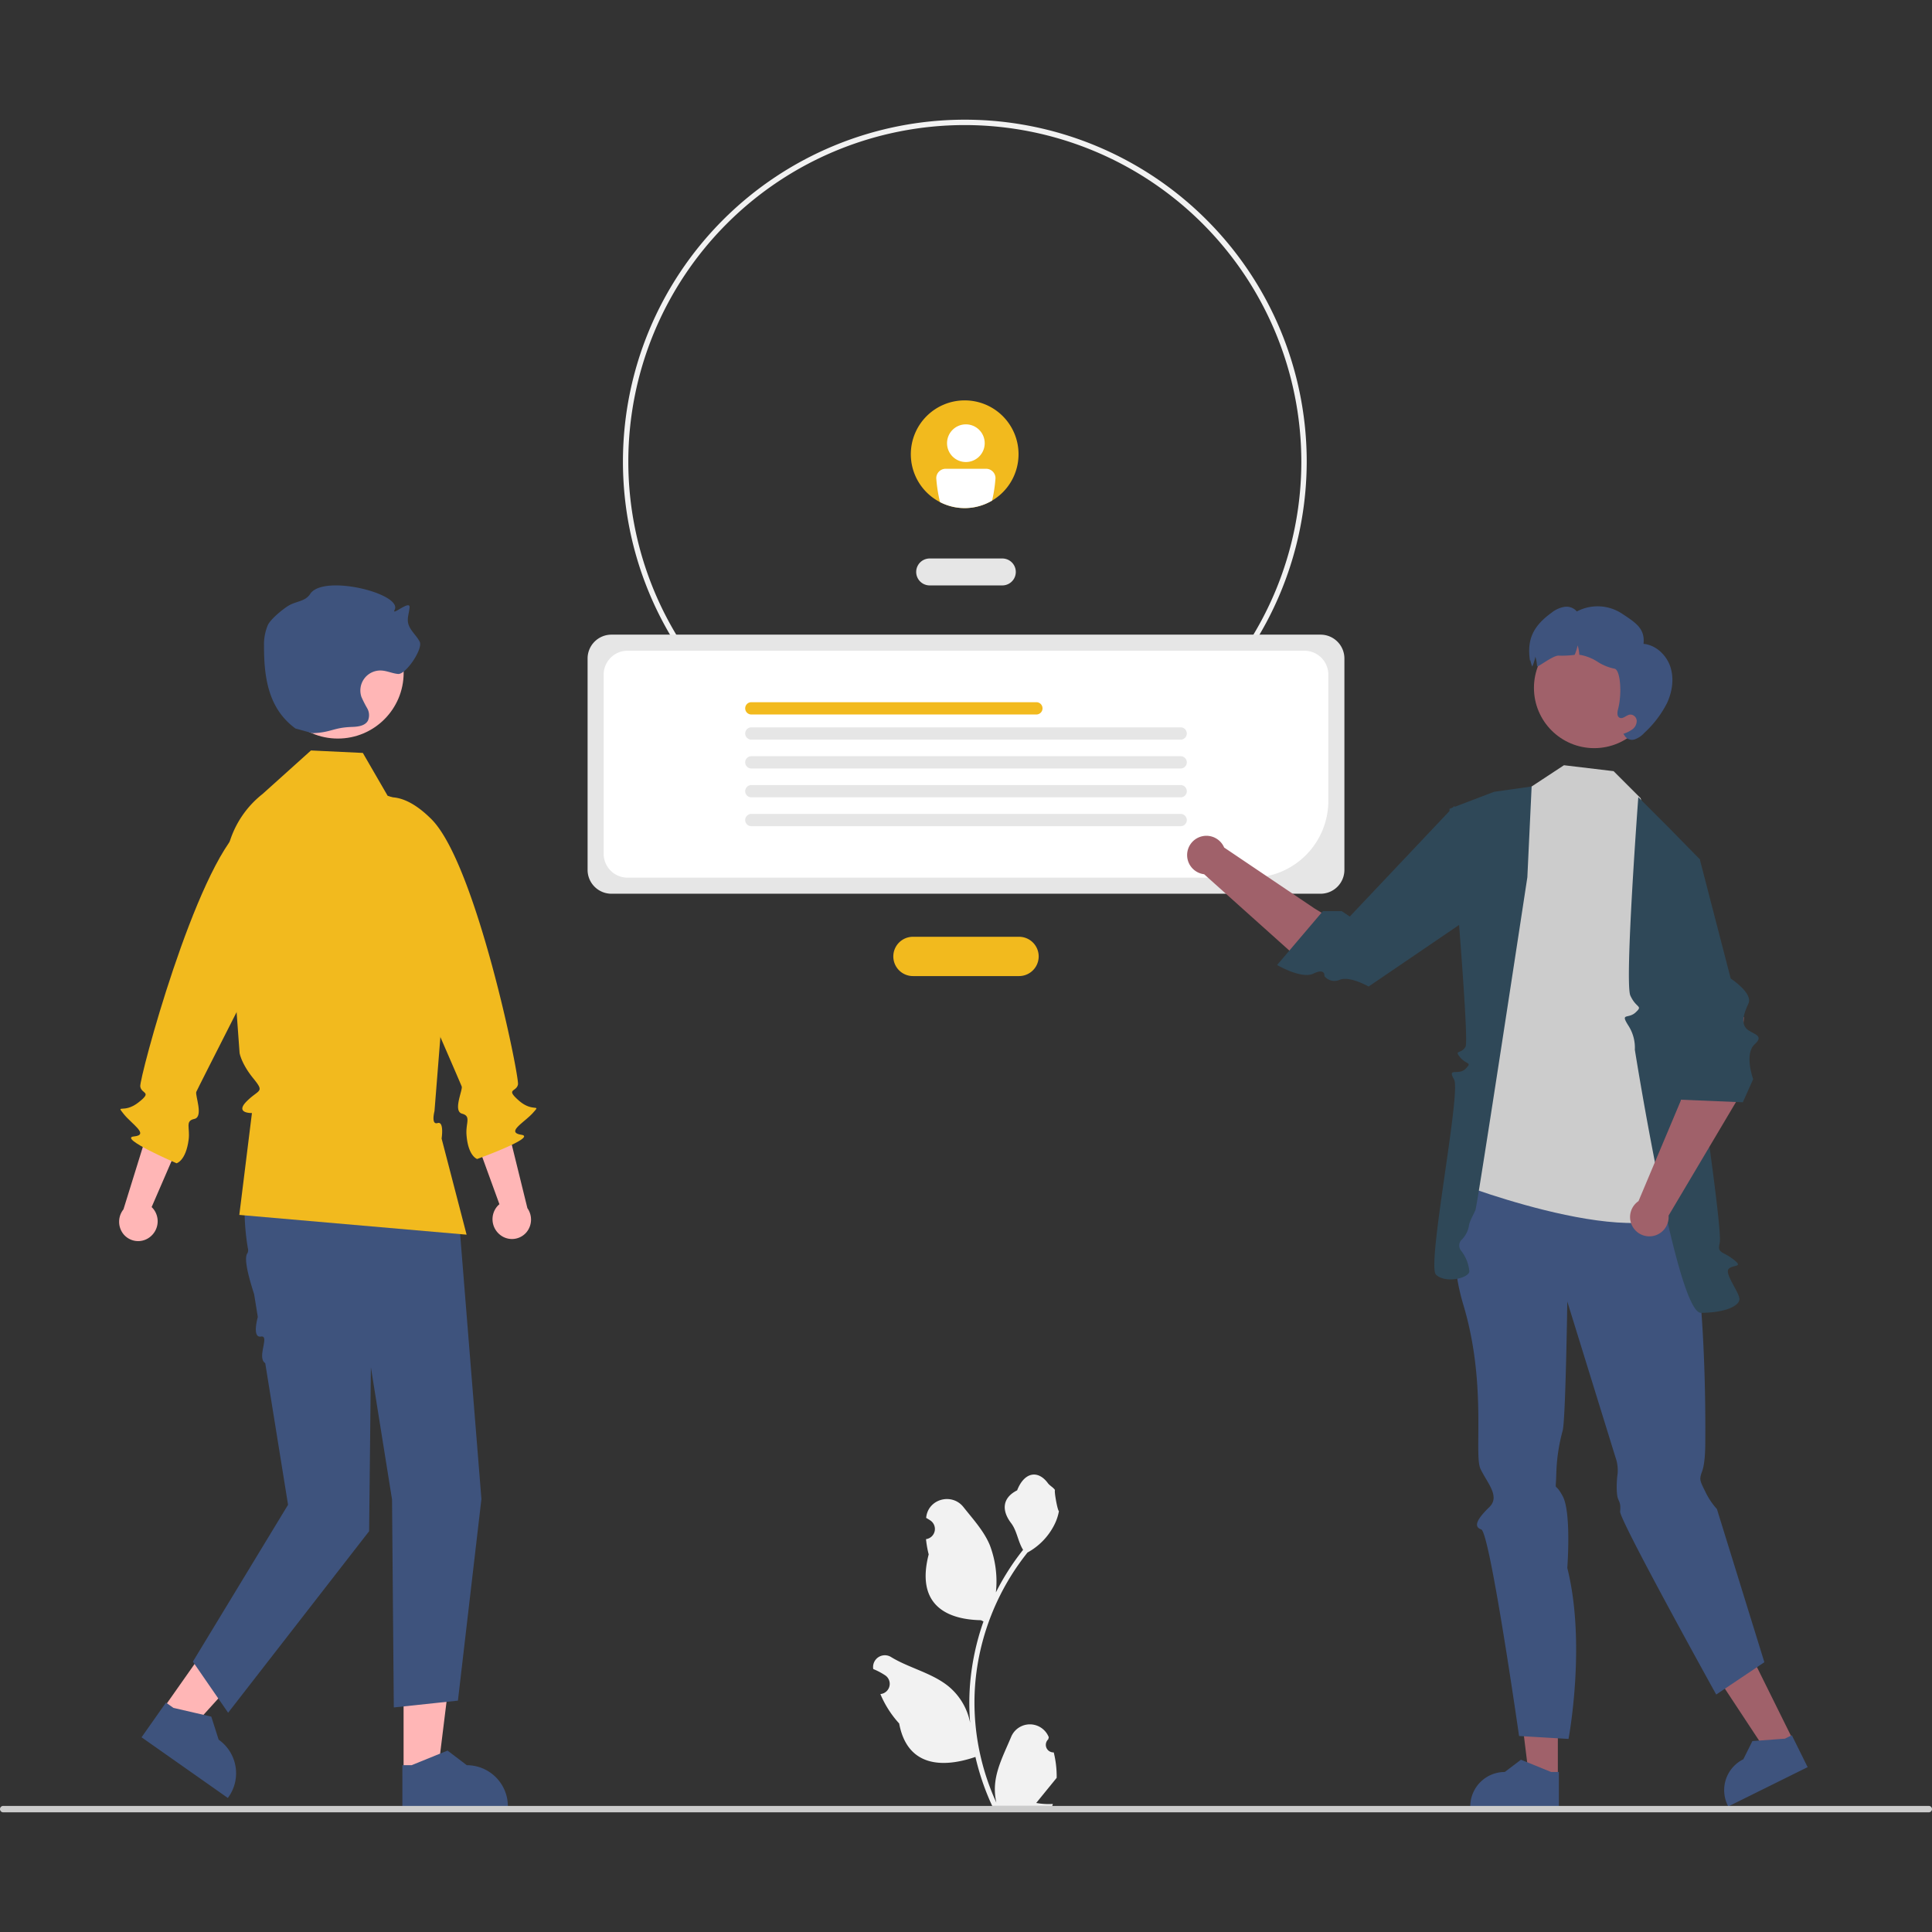 <svg xmlns="http://www.w3.org/2000/svg" xmlns:svgjs="http://svgjs.com/svgjs" xmlns:xlink="http://www.w3.org/1999/xlink" width="288" height="288"><rect width="100%" height="100%" fill="#333333" stroke="none"/><svg xmlns="http://www.w3.org/2000/svg" width="288" height="288" data-name="Layer 1" viewBox="0 0 717.67 628.751"><path fill="#f2f2f2" d="M619.555 700.629a2.807 2.807 0 01-2.035-4.866l.192-.765q-.038-.092-.076-.184a7.539 7.539 0 00-13.907.052c-2.275 5.478-5.17 10.966-5.883 16.758a22.303 22.303 0 00.392 7.671 89.42 89.42 0 01-8.134-37.139 86.307 86.307 0 01.535-9.628q.444-3.931 1.231-7.807a90.456 90.456 0 0117.938-38.337 24.073 24.073 0 0010.012-10.387 18.363 18.363 0 001.67-5.018c-.487.064-1.838-7.359-1.47-7.815-.679-1.031-1.895-1.543-2.637-2.549-3.689-5.002-8.773-4.129-11.426 2.669-5.669 2.861-5.724 7.606-2.245 12.169 2.213 2.903 2.517 6.832 4.459 9.94-.2.256-.408.503-.607.759a91.039 91.039 0 00-9.502 15.054 37.846 37.846 0 00-2.259-17.579c-2.163-5.217-6.216-9.611-9.786-14.122-4.288-5.418-13.08-3.053-13.836 3.814q-.011.1-.021.199.795.449 1.557.952a3.808 3.808 0 01-1.535 6.93l-.078.012a37.891 37.891 0 00.999 5.665c-4.579 17.71 5.307 24.16 19.424 24.45.312.16.615.32.927.471A92.924 92.924 0 00588.45 675.54a88.135 88.135 0 00.064 14.231l-.024-.168a23.289 23.289 0 00-7.95-13.448c-6.118-5.026-14.762-6.877-21.363-10.916a4.371 4.371 0 00-6.694 4.252q.013.088.027.176a25.579 25.579 0 012.868 1.382q.795.449 1.557.952a3.808 3.808 0 01-1.535 6.93l-.078.012c-.056.008-.104.016-.16.024a37.923 37.923 0 006.975 10.923c2.863 15.46 15.162 16.927 28.318 12.425h.008a92.897 92.897 0 006.24 18.218h22.293c.08-.248.152-.503.224-.751a25.329 25.329 0 01-6.169-.367c1.654-2.03 3.308-4.075 4.962-6.105a1.383 1.383 0 00.104-.12c.839-1.039 1.686-2.069 2.525-3.108l0-.001a37.101 37.101 0 00-1.087-9.451zM586.526 348.136a127 127 0 11127-127A127.144 127.144 0 01586.526 348.136zm0-252a125 125 0 10125 125A125.141 125.141 0 00586.526 96.136z" class="colorf2f2f2 svgShape" transform="translate(-228.126 -94.136)"/><path fill="#e6e6e6" d="M600.461,267.136h-27a5,5,0,0,1,0-10h27a5,5,0,0,1,0,10Z" class="colore6e6e6 svgShape" transform="translate(-228.126 -94.136)"/><path fill="#f2ba1e" d="M606.663,412.253h-39.405a7.297,7.297,0,1,1,0-14.595h39.405a7.297,7.297,0,1,1,0,14.595Z" class="color6c63ff svgShape" transform="translate(-228.126 -94.136)"/><path fill="#e6e6e6" d="M718.673,381.666H455.248a8.863,8.863,0,0,1-8.853-8.853V294.279a8.863,8.863,0,0,1,8.853-8.853H718.673a8.863,8.863,0,0,1,8.853,8.853v78.534A8.863,8.863,0,0,1,718.673,381.666Z" class="colore6e6e6 svgShape" transform="translate(-228.126 -94.136)"/><path fill="#fff" d="M693.078,375.695H461.221a8.863,8.863,0,0,1-8.853-8.853V300.255a8.863,8.863,0,0,1,8.853-8.853H712.701a8.863,8.863,0,0,1,8.853,8.853v46.963A28.509,28.509,0,0,1,693.078,375.695Z" class="colorfff svgShape" transform="translate(-228.126 -94.136)"/><path fill="#f2ba1e" d="M613.101,315.083H507.224a2.283,2.283,0,1,1,0-4.566H613.101a2.283,2.283,0,0,1,0,4.566Z" class="color6c63ff svgShape" transform="translate(-228.126 -94.136)"/><path fill="#e6e6e6" d="M666.698 324.422H507.224a2.283 2.283 0 110-4.566H666.698a2.283 2.283 0 010 4.566zM666.698 335.141H507.224a2.283 2.283 0 110-4.566H666.698a2.283 2.283 0 010 4.566zM666.698 345.861H507.224a2.283 2.283 0 110-4.566H666.698a2.283 2.283 0 010 4.566zM666.698 356.58H507.224a2.283 2.283 0 110-4.566H666.698a2.283 2.283 0 010 4.566z" class="colore6e6e6 svgShape" transform="translate(-228.126 -94.136)"/><polygon fill="#a0616a" points="578.689 615.836 567.988 615.835 562.897 574.558 578.692 574.559 578.689 615.836" class="colora0616a svgShape"/><path fill="#3e537d" d="M807.192,721.136l-32.909-.001v-.416a12.81,12.81,0,0,1,12.809-12.809h.001l6.011-4.56,11.215,4.561,2.873 0Z" class="color2f2e41 svgShape" transform="translate(-228.126 -94.136)"/><polygon fill="#a0616a" points="666.179 602.133 656.59 606.883 633.703 572.157 647.856 565.146 666.179 602.133" class="colora0616a svgShape"/><path fill="#3e537d" d="M899.599 706.106l-29.488 14.609-.185-.373a12.81 12.81 0 015.791-17.164l.001-0 3.362-6.755 12.075-.892 2.574-1.275zM775.112 488.1s-12.181 16.982-3.389 46.32 3.857 55.568 6.325 60.828 7.436 10.254 3.331 14.242-6.267 7.23-3.025 8.311 14.051 76.74 14.051 76.74l18.374 1.081s6.656-35.146-.455-63.509c0 0 1.561-20.59-1.694-26.638s-2.617-.593-2.396-8.184a66.656 66.656 0 012.383-16.238c1.081-4.323 1.707-47.898 1.707-47.898l17.887 57.824a14.399 14.399 0 01.789 6.226c-.443 2.979-.446 7.43.096 8.987s1.146 1.885.844 4.964 35.698 67.979 35.698 67.979l17.887-12-17.623-56.9a26.753 26.753 0 01-4.323-6.485c-2.162-4.323-2.246-4.562-1.123-7.685S861.58 586.857 861.58 585.036s1.123-84.503-12.949-96.664S775.112 488.1 775.112 488.1z" class="color2f2e41 svgShape" transform="translate(-228.126 -94.136)"/><path fill="#ccc" d="M841.188,356.559l-3.662-10.423-10-10L809.081,333.934l-12.008,7.895-11.121,10.964L769.526,489.136s77.583,29.912,87.748,4.809Z" class="colorccc svgShape" transform="translate(-228.126 -94.136)"/><path fill="#2f4858" d="M847.477 356.559l-10.776-10.776s-5.148 68.872-2.955 73.716 4.776 3.608 1.984 6.226-5.791.02-2.791 4.819a15.191 15.191 0 012.477 9.09s15.523 97.71 24.523 97.71 14.635-2.635 14.317-5.317-5.626-9.362-3.972-11.023 5.733-.406 1.694-3.533-6.039-2.127-5.039-6.127-6.645-55.854-6.645-55.854l-.746-86.614zM797.073 341.829l-13.956 1.975-16.591 6.333s7.578 85.482 5.995 88.344-4.393 1.075-1.988 3.969 4.57 1.61 1.988 4.252-6.929-.705-4.255 3.969-10.209 69.015-6.74 72.467 12.406 1.304 12.409-1.245a14.759 14.759 0 00-2.996-7.549 3.042 3.042 0 010-4 9.778 9.778 0 002.793-5.046c.207-1.954 1.735-4.356 2.471-6.155s19.279-123.591 19.279-123.591z" class="color3f3d56 svgShape" transform="translate(-228.126 -94.136)"/><path fill="#a0616a" d="M737.526,409.136l6.294-3.286C735.962,398.762,716.463,387.164,716.463,387.164l-33.606-22.656a7.163,7.163,0,1,0-7.441,9.913l37.661,33.741Z" class="colora0616a svgShape" transform="translate(-228.126 -94.136)"/><path fill="#2f4858" d="M783.526,384.136l.068-27.634-15.351-7.342L729.526,390.136l-3-2h-7l-17,20s9.054,5.366,13.527,3.183,4.053.954,4.053.954a4.743,4.743,0,0,0,5.719,1.346c3.701-1.482,10.701,2.518,10.701,2.518Z" class="color3f3d56 svgShape" transform="translate(-228.126 -94.136)"/><circle cx="592.194" cy="211.063" r="22.386" fill="#a0616a" class="colora0616a svgShape"/><path fill="#3e537d" d="M847.344,310.883a38.93,38.93,0,0,1-8.375,10.997,8.683,8.683,0,0,1-3.643,2.457,3.174,3.174,0,0,1-3.775-1.507l-.415-.567a11.553,11.553,0,0,0,3.351-1.657,3.934,3.934,0,0,0,1.621-3.214,2.423,2.423,0,0,0-2.468-2.281c-1.398.166-2.648,1.799-3.901,1.17-1.012-.515-.867-1.988-.577-3.1,1.558-5.805.906-14.803-1.336-15.117a18.133,18.133,0,0,1-6.262-2.563,17.569,17.569,0,0,0-6.282-2.526c-.161-.021-.325-.033-.498-.047a14.872,14.872,0,0,0-.621-3.529,17.401,17.401,0,0,1-1.108,3.525,34.518,34.518,0,0,1-5.851.296c-2.084-.242-8.073,4.614-8.118,3.946a14.871,14.871,0,0,0-.621-3.529,17.401,17.401,0,0,1-1.108,3.525c-.022.046-.033.085-.055.132-.637-1.552-.819-3.289-.803-1.992-1.337-8.249,1.315-13.216,8.085-18.108a10.219,10.219,0,0,1,4.662-2.087,5.023,5.023,0,0,1,4.62,1.707,16.489,16.489,0,0,1,16.707.757c4.87,3.263,8.712,5.433,8.064,11.267,4.616.445,8.515,4.152,9.973,8.545C850.054,301.784,849.303,306.694,847.344,310.883Z" class="color2f2e41 svgShape" transform="translate(-228.126 -94.136)"/><path fill="#a0616a" d="M875.919,427.532l-16.061-2.3c-5.432,9.083-7.362,33.258-7.362,33.258L836.778,495.848a7.163,7.163,0,1,0,11.167,5.38l25.807-43.484Z" class="colora0616a svgShape" transform="translate(-228.126 -94.136)"/><path fill="#2f4858" d="M838.939,371.841l6.805-9.373,13.8,6.413,11.477,44.273s8.381,5.454,6.593,9.302-2.739,6.952-.89,9.157,7.231,2.367,3.221,5.962-.577,12.987-.577,12.987l-3.843,8.576-24-1Z" class="color3f3d56 svgShape" transform="translate(-228.126 -94.136)"/><path fill="#ffb6b6" d="M283.864,509.151a7.392,7.392,0,0,0,1.375-10.218,7.091,7.091,0,0,0-.787-.869l10.248-23.664-10.178-9.425-10.534,33.935a7.371,7.371,0,0,0-.16,8.998,7.054,7.054,0,0,0,9.883,1.362Q283.788,509.212,283.864,509.151Z" class="colorffb6b6 svgShape" transform="translate(-228.126 -94.136)"/><path fill="#f2ba1e" d="M343.401,355.636s-7.586-14.421-25.184,1.153S279.824,450.318,280.228,453.249s4.705,1.772-.735,5.991-8.449.428-5.44,4.22,9.735,7.808,3.779,8.371,15.879,9.958,15.879,9.958,3.434-.825,4.488-8.749c.592-4.451-1.414-6.978,2.117-7.72s.221-8.791.729-10.057,28.695-56.581,28.695-56.581Z" class="color6c63ff svgShape" transform="translate(-228.126 -94.136)"/><polygon fill="#ffb6b6" points="149.919 613.706 162.661 613.705 168.724 564.551 149.916 564.552 149.919 613.706" class="colorffb6b6 svgShape"/><path fill="#3e537d" d="M377.595,721.136l39.188-.001v-.496A15.254,15.254,0,0,0,401.53,705.386H401.529l-7.158-5.431-13.356,5.431-3.421 0Z" class="color2f2e41 svgShape" transform="translate(-228.126 -94.136)"/><polygon fill="#ffb6b6" points="60.597 590.265 71.021 597.594 104.255 560.873 88.868 550.055 60.597 590.265" class="colorffb6b6 svgShape"/><path fill="#3e537d" d="M280.709 695.018l32.057 22.54.285-.405a15.254 15.254 0 00-3.704-21.251l-.001-.001-2.732-8.56-14.049-3.239-2.798-1.968zM327.271 463.302l-1.059 2.262c-6.96 14.869-8.74 31.491-6.035 47.685a2.701 2.701 0 01-.108 1.921c-1.677 1.968.954 10.516 2.463 15.289l1.36 8.44s-2.255 7.839 1.17 7.263-1.675 7.785 1.592 9.88l8.474 52.603-35.354 58.268 13.094 18.986 52.376-67.434.655-60.887 7.856 49.102.655 77.254 23.821-2.532 8.728-74.899-8.325-103.582-13.094-44.911z" class="color2f2e41 svgShape" transform="translate(-228.126 -94.136)"/><path fill="#f2ba1e" d="M343.637,328.446l19.271.918,9.215,15.92h0a28.491,28.491,0,0,1,18.223,16.6l6.001,14.825-6.826,85.718s-1.368,5.185,1.151,4.428,1.493,5.741,1.493,5.741l9.286,35.716-84.427-7.341,4.688-37.841s-6.518.21-1.935-4.373,6.812-3.123,2.409-8.541-5.057-9.346-5.057-9.346l-1.964-26.843-3.238-37.777a36.299,36.299,0,0,1,13.713-31.621l0,0Z" class="color6c63ff svgShape" transform="translate(-228.126 -94.136)"/><circle cx="125.505" cy="205.45" r="24.439" fill="#ffb6b6" class="colorffb6b6 svgShape"/><path fill="#3e537d" d="M344.187,322.022c7.013-.23,7.65-2.083,14.663-2.313,2.233-.073,4.868-.379,5.948-2.335a5.154,5.154,0,0,0-.262-4.588,41.901,41.901,0,0,1-2.16-4.25,7.423,7.423,0,0,1,7.355-9.786c2.134.092,4.139,1.096,6.267,1.279,2.919.252,9.373-9.386,8.029-11.989-1.308-2.534-3.941-4.446-4.354-7.267-.271-1.845.491-3.679.595-5.541.154-2.761-6.845,3.465-5.563,1.014,3.144-6.011-26.487-13.464-31.366-5.934-1.823,2.814-5.073,2.622-7.969,4.312-1.898,1.108-6.691,4.929-7.781,7.311a18.545,18.545,0,0,0-1.388,7.673c-.044,12.218,1.818,23.457,11.673,30.679" class="color2f2e41 svgShape" transform="translate(-228.126 -94.136)"/><path fill="#ffb6b6" d="M413.568,508.101a7.392,7.392,0,0,1-.763-10.282,7.092,7.092,0,0,1,.838-.82l-8.817-24.234,10.723-8.801,8.489,34.503a7.371,7.371,0,0,1-.378,8.991,7.054,7.054,0,0,1-9.947.769Q413.64,508.166,413.568,508.101Z" class="colorffb6b6 svgShape" transform="translate(-228.126 -94.136)"/><path fill="#f2ba1e" d="M363.301 351.306s8.433-13.943 25.07 2.654 32.742 95.654 32.163 98.556-4.802 1.487.376 6.024 8.408.932 5.179 4.537-10.184 7.213-4.272 8.131-16.445 8.992-16.445 8.992-3.379-1.028-3.958-9.001c-.325-4.478 1.828-6.881-1.652-7.833s.304-8.788-.128-10.083-25.267-58.193-25.267-58.193zM606.476 218.407a20.005 20.005 0 11-20.01-20A19.983 19.983 0 01606.476 218.407z" class="color6c63ff svgShape" transform="translate(-228.126 -94.136)"/><circle cx="358.787" cy="120.17" r="7" fill="#fff" class="colorfff svgShape"/><path fill="#fff" d="M594.416,223.807h-15a3.504,3.504,0,0,0-3.5,3.5,52.96,52.96,0,0,0,1.4,8.89,19.986,19.986,0,0,0,19.34-.57,52.457,52.457,0,0,0,1.26-8.32A3.504,3.504,0,0,0,594.416,223.807Z" class="colorfff svgShape" transform="translate(-228.126 -94.136)"/><path fill="#ccc" d="M228.126,721.697a1.186,1.186,0,0,0,1.19,1.19h715.29a1.19,1.19,0,0,0,0-2.38h-715.29A1.187,1.187,0,0,0,228.126,721.697Z" class="colorccc svgShape" transform="translate(-228.126 -94.136)"/></svg></svg>